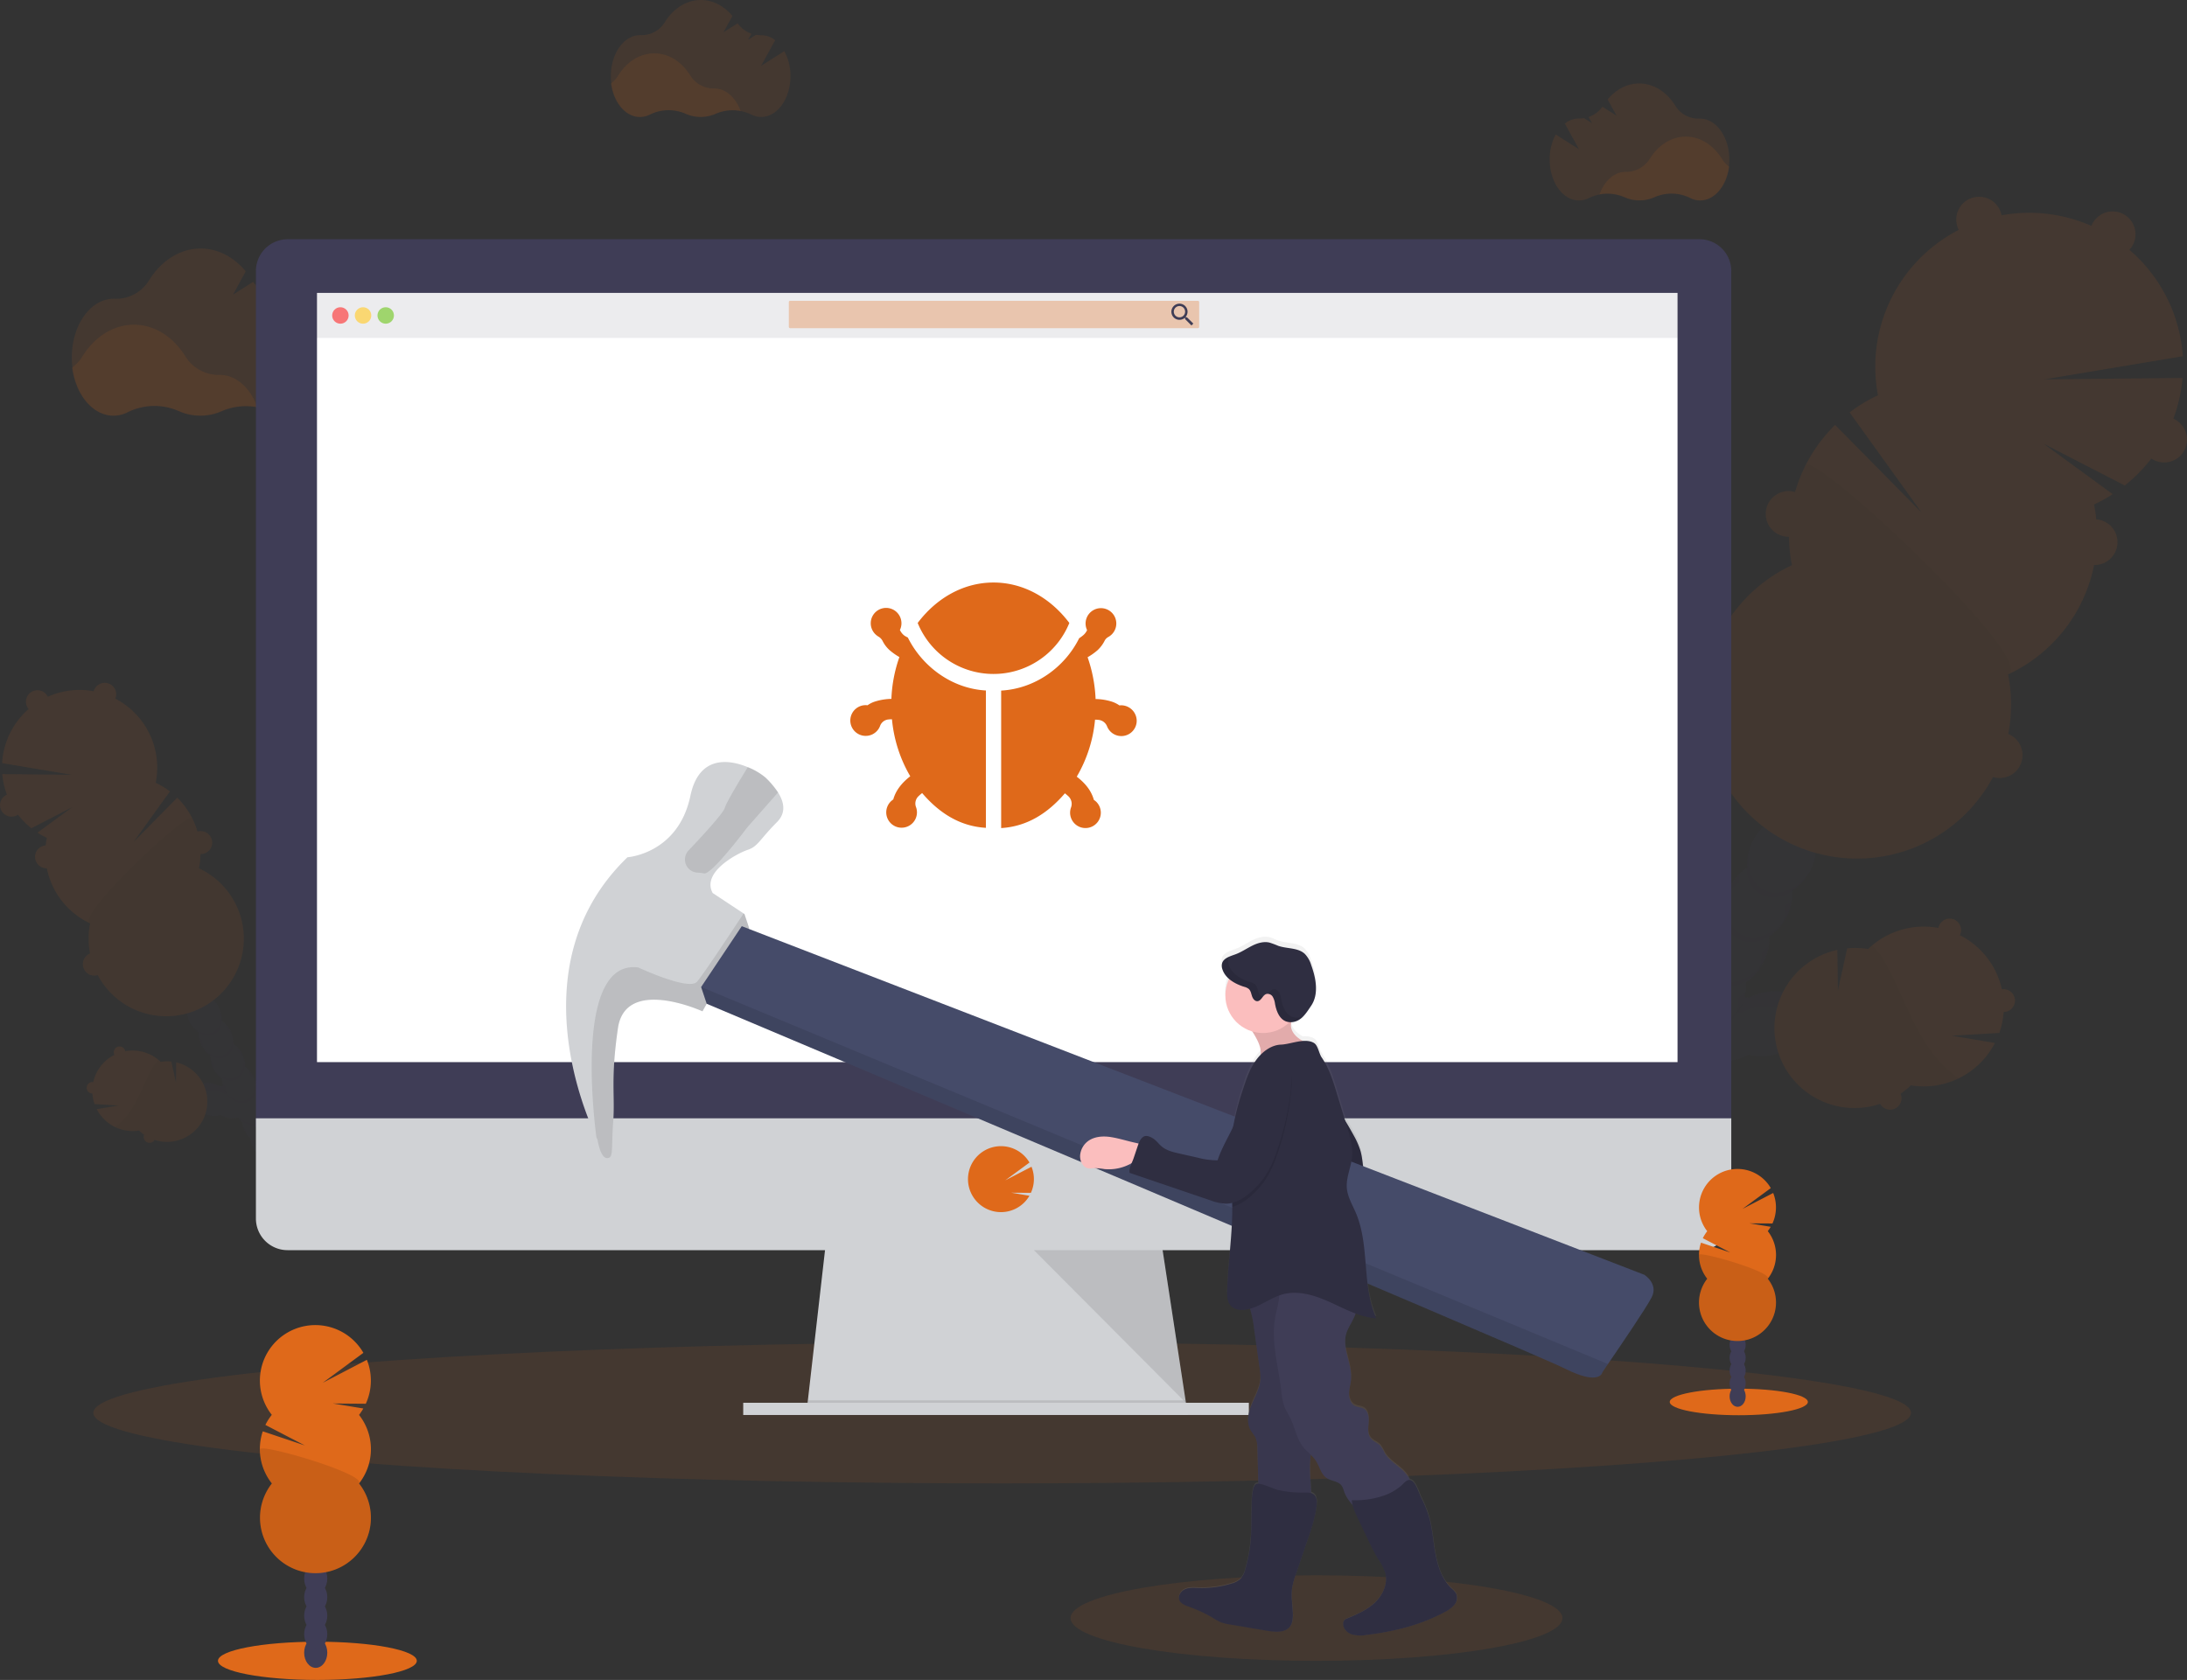 <svg xmlns="http://www.w3.org/2000/svg" class="item__image" data-name="Layer 1" viewBox="0 0 1022.7 785.81"><rect x="0" y="0" width="1022.7" height="785.81" fill="#333333" stroke="none"/><defs><linearGradient id="a" x1="678.2" x2="678.2" y1="821.79" y2="493.4" gradientTransform="rotate(-2.31 725.2 516.777)" gradientUnits="userSpaceOnUse"><stop offset="0" stop-color="gray" stop-opacity=".25"/><stop offset=".54" stop-color="gray" stop-opacity=".12"/><stop offset="1" stop-color="gray" stop-opacity=".1"/></linearGradient></defs><ellipse cx="468.63" cy="660.88" fill="#df691a" opacity=".1" rx="425" ry="33"/><g opacity=".1"><path fill="#3f3d56" d="M845.05 472.84c-2.54-7.71-12.84-11.26-23-7.92a24.76 24.76 0 00-4.23 1.83c-.65-.18-1.32-.34-2-.46a22.42 22.42 0 00.63-6.79 24.6 24.6 0 0010.9-21.47 24.63 24.63 0 0010.86-21.47 23.76 23.76 0 008.23-9.32c4.9-9.7 2.87-20.6-4.54-24.35s-17.4 1.08-22.3 10.78a23.69 23.69 0 00-2.63 12.15 24.63 24.63 0 00-10.86 21.47 24.63 24.63 0 00-10.86 21.47 24.64 24.64 0 00-10.9 21.48 23.76 23.76 0 00-8.23 9.32 25.46 25.46 0 00-2.08 5.74 21.18 21.18 0 00-4.44-4.73 25.38 25.38 0 00-1-4.5c-3.34-10.17-12.3-16.37-20-13.83s-11.26 12.83-7.92 23a23.07 23.07 0 007.56 11.08 25.38 25.38 0 001 4.5c1.94 5.9 5.77 10.46 10.15 12.75a23.23 23.23 0 00-.83 3.9 25.29 25.29 0 00-7.54 14.91 25.27 25.27 0 00-7.54 14.92 24.63 24.63 0 00-5 6.81c-4.91 9.7-2.88 20.61 4.53 24.35s17.4-1.07 22.31-10.78a24.62 24.62 0 002.5-8.09 25.29 25.29 0 007.54-14.91 25.27 25.27 0 007.54-14.92 25.21 25.21 0 007.45-14.91 25.21 25.21 0 007.56-14.94 24.11 24.11 0 003.39-4 23.46 23.46 0 0012.27-.77 24.76 24.76 0 004.23-1.83 23.2 23.2 0 0013.42-.48c10.13-3.31 16.36-12.27 13.83-19.99z"/><g opacity=".1"><path d="M827.12 442.44a21.5 21.5 0 01-3.44 2.75 23 23 0 01-1.11 8.43 26.18 26.18 0 002.1-3.43 24.64 24.64 0 002.45-7.75zM837.98 420.97a21.5 21.5 0 01-3.44 2.75 23 23 0 01-1.11 8.43 25.65 25.65 0 002.1-3.44 24.85 24.85 0 002.45-7.74zM813.35 412.98a21.91 21.91 0 01.17-4.41 24.93 24.93 0 00-4.78 6.57 25.63 25.63 0 00-1.52 3.73 22.75 22.75 0 016.13-5.89zM744.42 542.91a23.59 23.59 0 012.95-3.38 22.92 22.92 0 01.87-4 25.09 25.09 0 00-2.29 3.71 25.59 25.59 0 00-1.53 3.67zM751.96 528.01a23.59 23.59 0 012.95-3.38 23 23 0 01.83-3.9 25.68 25.68 0 00-2.2 3.59 26.76 26.76 0 00-1.58 3.69zM816.25 463.91a20.82 20.82 0 01-3.43 2.74 22.45 22.45 0 01-.63 6.79 18.75 18.75 0 012 .46 24.76 24.76 0 014.23-1.83c10.18-3.34 20.47.21 23 7.92a11.68 11.68 0 01.32 6c3.35-3.94 4.74-8.74 3.3-13.14-2.54-7.71-12.84-11.26-23-7.92a24.76 24.76 0 00-4.23 1.83c-.65-.18-1.32-.34-2-.46.19-.8.33-1.59.44-2.39zM740.7 550.4a25.09 25.09 0 00-2.29 3.71 26.56 26.56 0 00-1.54 3.74 24.48 24.48 0 013-3.4 22.92 22.92 0 01.83-4.05zM802.44 434.45a22 22 0 01.17-4.41 24.93 24.93 0 00-4.78 6.57 25.63 25.63 0 00-1.52 3.73 22.75 22.75 0 016.13-5.89zM786.75 522.01a24.29 24.29 0 01-1 4.38 26.67 26.67 0 002.09-3.44 25.49 25.49 0 001.63-4 24.23 24.23 0 01-2.72 3.06zM771.67 551.83a24.15 24.15 0 01-1 4.38 25.65 25.65 0 002.1-3.44 26.47 26.47 0 001.63-4 23.57 23.57 0 01-2.73 3.06zM779.21 536.91a24.11 24.11 0 01-1 4.38 26.67 26.67 0 002.14-3.38 25.49 25.49 0 001.63-4 24.23 24.23 0 01-2.77 3zM794.29 507.1a24 24 0 01-1 4.37 25.89 25.89 0 002.09-3.43 25.48 25.48 0 001.64-4.07 23.22 23.22 0 01-2.73 3.13zM744.92 469.39c7.72-2.53 16.68 3.66 20 13.83a25.68 25.68 0 011 4.51 21.18 21.18 0 014.44 4.73 25.53 25.53 0 012.08-5.75c.35-.68.73-1.33 1.12-2a21.07 21.07 0 00-4-4.18 25.38 25.38 0 00-1-4.5c-3.34-10.17-12.3-16.37-20-13.83-4.4 1.44-7.44 5.41-8.62 10.43a11.69 11.69 0 014.98-3.24zM780.72 477.39a21.85 21.85 0 01.18-4.4 24.73 24.73 0 00-4.79 6.57 25.07 25.07 0 00-1.52 3.72 23 23 0 016.13-5.89zM791.58 455.91a21.85 21.85 0 01.18-4.4 24.52 24.52 0 00-4.79 6.56 25.63 25.63 0 00-1.52 3.73 22.75 22.75 0 016.13-5.89zM764.13 566.74a24.25 24.25 0 01-1 4.39 25.73 25.73 0 003.73-7.49 23.57 23.57 0 01-2.73 3.1z"/></g><path fill="#3f3d56" d="M859.87 373.62a23.68 23.68 0 008.23-9.32c4.91-9.7 2.88-20.61-4.53-24.36s-17.4 1.08-22.31 10.79a23.68 23.68 0 00-2.62 12.18 24.63 24.63 0 00-10.86 21.47 23.61 23.61 0 00-8.23 9.32 24.69 24.69 0 00-1.51 3.69 20.85 20.85 0 0110.77-8 12.24 12.24 0 0015.54 7.84 20.85 20.85 0 010 13.41 25.48 25.48 0 002.08-3.4 23.68 23.68 0 002.62-12.15 24.57 24.57 0 0010.86-21.47z"/><path fill="#df691a" d="M979.23 235.98a72 72 0 008.72-4.83l-32.33-23.62 38 19.57a72.13 72.13 0 0027-50.31l-64.58.66 64.72-10.82a72 72 0 10-142.58 18.28 72.09 72.09 0 00-13.26 8l33.75 46.93-40.52-41.08a72.08 72.08 0 00-20.17 65.61 72 72 0 10101.05 51.1 72 72 0 0040.2-79.49z"/><path d="M844.35 217.66a71.77 71.77 0 00-6.35 46.71 72 72 0 10101.05 51.1c14.13-6.56-91.08-105.02-94.7-97.81z" opacity=".1"/><circle cx="925.49" cy="102.72" r="10.69" fill="#df691a"/><circle cx="987.93" cy="109.58" r="10.69" fill="#df691a"/><circle cx="1012.01" cy="205.64" r="10.69" fill="#df691a"/><circle cx="979.51" cy="253.61" r="10.69" fill="#df691a"/><circle cx="935.11" cy="353.24" r="10.69" fill="#df691a"/><circle cx="935.11" cy="353.24" r="10.69" opacity=".1"/><circle cx="836.39" cy="240.4" r="10.69" fill="#df691a"/><circle cx="836.39" cy="240.4" r="10.69" opacity=".1"/><path d="M824.99 416.23c-7.11-3.59-9.26-13.76-5.11-23.14-.22.38-.43.77-.63 1.18-4.91 9.7-2.88 20.6 4.53 24.35s17.4-1.08 22.3-10.78c.21-.4.39-.81.57-1.21-5.09 8.91-14.56 13.2-21.66 9.6zM814.43 437.11c-7.1-3.59-9.26-13.76-5.1-23.15-.22.39-.44.78-.64 1.18-4.91 9.7-2.88 20.61 4.53 24.35s17.4-1.07 22.31-10.78c.2-.4.39-.8.57-1.21-5.1 8.91-14.56 13.2-21.67 9.61zM803.87 457.98c-7.1-3.59-9.26-13.76-5.1-23.14-.22.38-.44.77-.64 1.18-4.91 9.7-2.87 20.6 4.54 24.35s17.39-1.08 22.3-10.78c.2-.4.39-.81.57-1.21-5.09 8.91-14.56 13.2-21.67 9.6zM793.35 478.91c-7.11-3.59-9.26-13.76-5.11-23.14-.22.38-.43.77-.64 1.17-4.9 9.7-2.87 20.61 4.54 24.36s17.4-1.08 22.3-10.79c.21-.4.39-.8.57-1.21-5.12 8.86-14.59 13.15-21.66 9.61zM782.76 499.73c-7.11-3.59-9.26-13.76-5.11-23.14-.22.38-.43.77-.63 1.18-4.91 9.7-2.88 20.6 4.53 24.35s17.4-1.08 22.31-10.78c.2-.4.39-.81.57-1.21-5.08 8.91-14.57 13.2-21.67 9.6zM772.2 520.61c-7.1-3.59-9.26-13.76-5.1-23.14-.22.38-.44.77-.64 1.17-4.91 9.7-2.88 20.61 4.54 24.36s17.35-1.09 22.35-10.79c.2-.4.39-.8.57-1.21-5.15 8.91-14.57 13.2-21.72 9.61zM761.64 541.48c-7.1-3.59-9.26-13.76-5.1-23.14-.22.39-.43.77-.64 1.18-4.9 9.7-2.87 20.6 4.54 24.35s17.4-1.08 22.3-10.78c.21-.4.39-.81.57-1.21-5.09 8.91-14.56 13.2-21.67 9.6zM751.09 562.36c-7.11-3.59-9.26-13.76-5.11-23.14q-.33.57-.63 1.17c-4.91 9.7-2.88 20.61 4.53 24.36s17.4-1.08 22.31-10.79c.2-.4.38-.8.56-1.21-5.09 8.91-14.56 13.16-21.66 9.61z" opacity=".1"/><path d="M744.15 576.08c-7.1-3.6-9.26-13.76-5.1-23.15-.22.39-.44.78-.64 1.18-4.91 9.7-2.88 20.61 4.53 24.35s17.4-1.07 22.31-10.78c.2-.4.39-.8.57-1.21-5.1 8.91-14.57 13.2-21.67 9.61z" opacity=".1"/><path fill="#df691a" d="M934.94 483.17a37.4 37.4 0 002-9.79 5.34 5.34 0 10-.81-10.62 37.31 37.31 0 00-19.64-25.31 5.344 5.344 0 10-9.54-4.82 5 5 0 00-.48 1.43 37.49 37.49 0 00-32.87 9.85 37.64 37.64 0 00-9.82-.29l-4.33 19.71-.26-19a37.42 37.42 0 1020 72 5.28 5.28 0 002.25 2.16 5.34 5.34 0 007.32-6.88 37.35 37.35 0 004.8-3.92 37.45 37.45 0 0039.31-19.83l-20.15-3.39z"/><path d="M903.81 492.74c-7.44-9.82-12-21.45-17.25-32.61a136.38 136.38 0 00-7.07-13.36l-3.94-4.59c-.66.56-1.32 1.14-2 1.75a37.64 37.64 0 00-9.82-.29l-4.33 19.71-.26-19a37.42 37.42 0 1020 72 5.28 5.28 0 002.25 2.16 5.34 5.34 0 007.32-6.88 37.35 37.35 0 004.8-3.92 37.49 37.49 0 0022.44-3.32 52.71 52.71 0 01-12.14-11.65z" opacity=".1"/><path fill="#df691a" d="M772.06 450.54a5.34 5.34 0 00-4.78-7.75 37.37 37.37 0 00-11.7-20.83 37.52 37.52 0 001.1-11.7l-19.65-3.35 19.08-1.2a38 38 0 00-1.41-5.28 5.46 5.46 0 001.76-2 5.35 5.35 0 00-6.59-7.44 37.42 37.42 0 00-66.79 30.92 5.25 5.25 0 00-2.66 2.5 5.34 5.34 0 006.75 7.37 37.53 37.53 0 007.09 8.65 37.4 37.4 0 001.74 23.76l26.35-6.84-23.5 12.36a37.42 37.42 0 0068.91-16.26 5.33 5.33 0 004.3-2.91z"/><path d="M772.06 450.54a5.34 5.34 0 00-4.78-7.75 37.37 37.37 0 00-11.7-20.83c.16-.63.3-1.25.42-1.88a13.18 13.18 0 00-1.93 1.71c-3.55 3.89-5.37 9.12-8.88 13.05-4.14 4.64-10.34 7.06-16.53 7.71s-12.42-.3-18.53-1.49c-5.06-1-10.19-2.16-15.32-1.67-.5 0-1 .11-1.46.19.3.29.6.58.91.86A37.4 37.4 0 00696 464.2l26.35-6.85-23.5 12.36a37.42 37.42 0 0068.91-16.26 5.33 5.33 0 004.3-2.91z" opacity=".1"/></g><g opacity=".1"><path fill="#3f3d56" d="M89.49 511.24c1.28-3.89 6.47-5.68 11.59-4a12.78 12.78 0 012.13.92c.33-.09.67-.17 1-.23a11.26 11.26 0 01-.32-3.42 12.46 12.46 0 01-5.47-10.82 11.92 11.92 0 01-4.14-4.69 12 12 0 01-1.33-6.12 12 12 0 01-4.14-4.7c-2.46-4.88-1.46-10.37 2.29-12.27s8.77.55 11.24 5.43a12 12 0 011.32 6.13 12.37 12.37 0 015.47 10.81 12.4 12.4 0 015.47 10.82 12.37 12.37 0 015.47 10.81 12 12 0 014.15 4.7 12.66 12.66 0 011 2.9 10.66 10.66 0 012.23-2.39 12.58 12.58 0 01.52-2.27c1.69-5.12 6.2-8.24 10.09-7s5.67 6.47 4 11.59a11.67 11.67 0 01-3.81 5.59 12.67 12.67 0 01-.52 2.26 11.1 11.1 0 01-5.11 6.42 12.84 12.84 0 01.42 2 12.57 12.57 0 012.53 3.43 12.32 12.32 0 011.26 4.08 12.55 12.55 0 012.54 3.43 12.39 12.39 0 011.26 4.08 12.45 12.45 0 012.54 3.44c2.47 4.88 1.45 10.38-2.28 12.26s-8.77-.54-11.24-5.43a12.48 12.48 0 01-1.26-4.08 12.7 12.7 0 01-3.8-7.51 12.7 12.7 0 01-3.8-7.51 12.6 12.6 0 01-2.54-3.43 12.73 12.73 0 01-1.26-4.08 12.57 12.57 0 01-2.53-3.43 12.32 12.32 0 01-1.26-4.08 11.63 11.63 0 01-1.71-2 11.9 11.9 0 01-6.18-.38 13.29 13.29 0 01-2.14-.93 11.61 11.61 0 01-6.75-.24c-5.07-1.69-8.2-6.2-6.93-10.09z"/><g opacity=".1"><path d="M98.52 495.91a10.72 10.72 0 001.74 1.39 11.31 11.31 0 00.56 4.24 11.93 11.93 0 01-1.06-1.73 12.46 12.46 0 01-1.24-3.9zM93.05 485.11a11.21 11.21 0 001.74 1.38 11.39 11.39 0 00.56 4.25 12.7 12.7 0 01-2.3-5.63zM105.48 481.08a11.11 11.11 0 00-.08-2.22 12.66 12.66 0 012.41 3.31 13 13 0 01.76 1.88 11.42 11.42 0 00-3.09-2.97zM140.18 546.54a11.65 11.65 0 00-1.48-1.7 12.4 12.4 0 00-.44-2 13.23 13.23 0 011.15 1.86 13 13 0 01.77 1.84zM136.35 539.03a11.65 11.65 0 00-1.48-1.7 11.75 11.75 0 00-.42-2 12.67 12.67 0 011.88 3.68zM104 506.75a10.11 10.11 0 001.73 1.37 10.9 10.9 0 00.32 3.42 10 10 0 00-1 .23 13.26 13.26 0 00-2.14-.92c-5.12-1.68-10.31.11-11.58 4a5.82 5.82 0 00-.17 3 6.93 6.93 0 01-1.66-6.61c1.28-3.89 6.47-5.68 11.59-4a12.78 12.78 0 012.13.92c.33-.09.67-.17 1-.23a10.32 10.32 0 01-.22-1.18zM142.06 550.31a12.79 12.79 0 011.15 1.87 13 13 0 01.77 1.88 11.74 11.74 0 00-1.48-1.71 12.4 12.4 0 00-.44-2.04zM110.95 491.91a11.08 11.08 0 00-.08-2.22 12.49 12.49 0 012.41 3.31 12.87 12.87 0 01.76 1.87 11.38 11.38 0 00-3.09-2.96zM118.86 536.01a11.94 11.94 0 00.49 2.2 12.63 12.63 0 01-1.88-3.77 11.72 11.72 0 001.39 1.57zM126.45 551.03a12.66 12.66 0 00.5 2.2 11.93 11.93 0 01-1.06-1.73 12.88 12.88 0 01-.82-2 13 13 0 001.38 1.53zM122.66 543.52a11.94 11.94 0 00.49 2.2 12.88 12.88 0 01-1.06-1.73 12.6 12.6 0 01-.82-2 11.72 11.72 0 001.39 1.53zM115.06 528.49a11.86 11.86 0 00.49 2.21 12.44 12.44 0 01-1-1.73 12.23 12.23 0 01-.83-2 11.13 11.13 0 001.34 1.52zM139.93 509.5c-3.89-1.28-8.4 1.84-10.08 7a12.58 12.58 0 00-.52 2.27 10.63 10.63 0 00-2.24 2.38 12.83 12.83 0 00-1.05-2.9c-.17-.34-.36-.67-.56-1a10.63 10.63 0 012-2.1 12.58 12.58 0 01.52-2.27c1.69-5.12 6.2-8.24 10.09-7a6.93 6.93 0 014.34 5.26 5.93 5.93 0 00-2.5-1.64zM121.89 513.53a11.11 11.11 0 00-.08-2.22 12.49 12.49 0 012.41 3.31 13 13 0 01.76 1.88 11.28 11.28 0 00-3.09-2.97zM116.42 502.71a11.13 11.13 0 00-.08-2.22 12.83 12.83 0 012.41 3.31 13 13 0 01.76 1.88 11.42 11.42 0 00-3.09-2.97zM130.25 558.54a11.9 11.9 0 00.5 2.21 12.61 12.61 0 01-1.06-1.74 12.88 12.88 0 01-.82-2 13 13 0 001.38 1.53z"/></g><path fill="#3f3d56" d="M82.02 461.25a11.92 11.92 0 01-4.14-4.69c-2.47-4.89-1.45-10.38 2.28-12.27s8.77.54 11.24 5.43a11.93 11.93 0 011.32 6.12 12.4 12.4 0 015.47 10.82 12 12 0 014.15 4.69 13.23 13.23 0 01.76 1.86 10.57 10.57 0 00-5.43-4 6.16 6.16 0 01-7.83 4 10.52 10.52 0 000 6.75 13.19 13.19 0 01-1-1.71 12 12 0 01-1.33-6.12 12.43 12.43 0 01-5.47-10.82z"/><path fill="#df691a" d="M21.9 391.91a36.81 36.81 0 01-4.39-2.43l16.28-11.9-19.14 9.85a36.34 36.34 0 01-13.59-25.34l32.54.34-32.61-5.46a36.29 36.29 0 1171.81 9.2 36.73 36.73 0 016.68 4l-17 23.64 20.41-20.68a36.32 36.32 0 0110.16 33.05 36.29 36.29 0 11-50.9 25.74 36.28 36.28 0 01-20.25-40z"/><path d="M89.85 382.69a36.12 36.12 0 013.2 23.53 36.29 36.29 0 11-50.9 25.74c-7.13-3.31 45.87-52.9 47.7-49.27z" opacity=".1"/><circle cx="48.97" cy="324.78" r="5.39" fill="#df691a"/><circle cx="17.51" cy="328.24" r="5.39" fill="#df691a"/><circle cx="5.39" cy="376.63" r="5.39" fill="#df691a"/><circle cx="21.76" cy="400.8" r="5.39" fill="#df691a"/><circle cx="44.12" cy="450.99" r="5.39" fill="#df691a"/><circle cx="44.12" cy="450.99" r="5.39" opacity=".1"/><circle cx="93.85" cy="394.14" r="5.39" fill="#df691a"/><circle cx="93.85" cy="394.14" r="5.39" opacity=".1"/><path d="M99.6 482.72c3.58-1.81 4.66-6.93 2.57-11.66.11.2.22.39.32.59 2.47 4.89 1.45 10.38-2.29 12.27s-8.76-.54-11.23-5.43c-.1-.2-.2-.4-.29-.61 2.57 4.49 7.34 6.65 10.92 4.84zM104.91 493.24c3.58-1.81 4.67-6.94 2.58-11.66.11.19.22.39.32.59 2.47 4.89 1.45 10.38-2.29 12.27s-8.76-.54-11.23-5.43c-.11-.2-.2-.41-.29-.61 2.57 4.51 7.35 6.65 10.91 4.84zM110.23 503.75c3.58-1.81 4.67-6.93 2.57-11.66.12.2.22.39.33.6 2.47 4.88 1.44 10.38-2.29 12.26s-8.76-.54-11.23-5.43c-.11-.2-.2-.4-.29-.61 2.56 4.49 7.33 6.65 10.91 4.84zM115.55 514.27c3.58-1.81 4.67-6.93 2.57-11.66.11.19.22.39.32.59 2.48 4.89 1.45 10.38-2.28 12.27s-8.77-.54-11.24-5.43c-.1-.2-.19-.41-.28-.61 2.56 4.48 7.33 6.65 10.91 4.84zM120.87 524.78c3.58-1.81 4.66-6.93 2.57-11.65.11.19.22.39.32.59 2.47 4.89 1.45 10.38-2.28 12.27s-8.77-.55-11.24-5.43c-.1-.21-.19-.41-.29-.61 2.57 4.48 7.34 6.64 10.92 4.83zM126.19 535.3c3.58-1.81 4.66-6.93 2.57-11.66.11.2.22.39.32.59 2.47 4.89 1.45 10.38-2.28 12.27s-8.77-.54-11.24-5.43c-.1-.2-.2-.4-.29-.61 2.57 4.45 7.34 6.65 10.92 4.84zM131.51 545.82c3.57-1.81 4.66-6.94 2.57-11.66.11.19.22.39.32.59 2.47 4.89 1.45 10.38-2.29 12.27s-8.76-.55-11.23-5.43c-.1-.21-.2-.41-.29-.61 2.57 4.48 7.34 6.65 10.92 4.84zM136.82 556.33c3.58-1.81 4.67-6.93 2.57-11.66.12.2.22.39.33.6 2.47 4.88 1.44 10.38-2.29 12.26s-8.76-.54-11.23-5.43c-.11-.2-.2-.4-.29-.61 2.57 4.49 7.33 6.65 10.91 4.84z" opacity=".1"/><path d="M140.35 563.24c3.58-1.81 4.66-6.93 2.57-11.66.11.2.22.39.32.6 2.47 4.88 1.45 10.38-2.28 12.26s-8.77-.54-11.24-5.43c-.1-.2-.2-.4-.29-.61 2.54 4.51 7.31 6.65 10.92 4.84z" opacity=".1"/><path fill="#df691a" d="M44.21 516.44a18.57 18.57 0 01-1-4.93 2.69 2.69 0 11.41-5.35 18.82 18.82 0 019.89-12.75 2.694 2.694 0 114.81-2.43 2.44 2.44 0 01.24.72 18.92 18.92 0 0116.56 5 18.68 18.68 0 015-.14l2.18 9.92.05-9.57a18.85 18.85 0 11-10.08 36.29 2.76 2.76 0 01-1.13 1.09 2.7 2.7 0 01-3.7-3.47 18.84 18.84 0 01-2.41-2 18.87 18.87 0 01-19.8-10l10.15-1.71z"/><path d="M59.89 521.26c3.75-5 6.05-10.8 8.69-16.42a66.7 66.7 0 013.56-6.74l2-2.31c.34.29.67.58 1 .88a18.68 18.68 0 015-.14l2.18 9.92.03-9.54a18.85 18.85 0 11-10.08 36.29 2.76 2.76 0 01-1.13 1.09 2.7 2.7 0 01-3.7-3.47 18.84 18.84 0 01-2.41-2 19 19 0 01-11.31-1.67 26.59 26.59 0 006.17-5.89z" opacity=".1"/><path fill="#df691a" d="M126.26 500a2.68 2.68 0 011.19-3.61 2.64 2.64 0 011.22-.29 18.85 18.85 0 015.89-10.5 18.71 18.71 0 01-.55-5.89l9.89-1.66-9.61-.61a18.65 18.65 0 01.72-2.66 2.64 2.64 0 01-.89-1 2.7 2.7 0 013.32-3.75 18.63 18.63 0 016.87-5.93 18.84 18.84 0 0126.77 21.5 2.69 2.69 0 01.16 4.87 2.7 2.7 0 01-2.22.1 18.74 18.74 0 01-3.57 4.34 18.9 18.9 0 01-.87 12l-13.23-3.48 11.83 6.23a18.86 18.86 0 01-32.83-1.54 19.11 19.11 0 01-1.94-6.65 2.67 2.67 0 01-2.15-1.47z"/><path d="M126.26 500a2.68 2.68 0 011.19-3.61 2.64 2.64 0 011.22-.29 18.85 18.85 0 015.89-10.5c-.08-.31-.15-.63-.21-.94a7.27 7.27 0 011 .86c1.79 2 2.71 4.59 4.47 6.57a12.91 12.91 0 008.33 3.89 31.54 31.54 0 009.33-.75 27.35 27.35 0 017.72-.85l.74.1-.46.43a18.9 18.9 0 01-.87 12l-13.26-3.48 11.83 6.23a18.86 18.86 0 01-32.83-1.54 19.11 19.11 0 01-1.94-6.65 2.67 2.67 0 01-2.15-1.47z" opacity=".1"/></g><path fill="#df691a" d="M346.35 51.91a20.23 20.23 0 00-11.74 1.28 17.32 17.32 0 01-14.1 0 19.76 19.76 0 00-16.58.33 10.28 10.28 0 01-4.77 1.19c-6.72 0-12.31-6.77-13.47-15.7a13.07 13.07 0 003.36-3.62c3.94-6.35 10-10.43 16.89-10.43s12.89 4 16.83 10.31a13 13 0 0011.16 6.14h.18c5.3-.03 9.93 4.26 12.24 10.5z" opacity=".1"/><path fill="#df691a" d="M366.77 23.91l-10.86 6.89 6.59-12a10.74 10.74 0 00-6.57-2.34h-.17a12.89 12.89 0 01-2.25-.17l-3.69 2.34 1.58-2.87a13.19 13.19 0 01-6.44-4.85l-6.61 4.13 4.16-7.57C338.66 2.84 333.46 0 327.75 0c-6.85 0-13 4.08-16.9 10.43a12.62 12.62 0 01-11.17 6h-.33c-7.56 0-13.7 8.57-13.7 19.16s6.14 19.15 13.7 19.15a10.28 10.28 0 004.77-1.19 19.72 19.72 0 0116.58-.32 17.37 17.37 0 0014.1 0 19.75 19.75 0 0116.43.32 10.35 10.35 0 004.72 1.16c7.57 0 13.7-8.57 13.7-19.15a24.36 24.36 0 00-2.88-11.65zM120.35 190.45a29 29 0 00-16.77 1.82 24.71 24.71 0 01-20.14-.05 28.22 28.22 0 00-23.68.47 14.75 14.75 0 01-6.82 1.7c-9.6 0-17.59-9.67-19.25-22.43a18.41 18.41 0 004.8-5.17c5.63-9.07 14.35-14.9 24.14-14.9s18.4 5.76 24 14.73a18.52 18.52 0 0016 8.77h.25c7.58-.01 14.2 6.12 17.47 15.06z" opacity=".1"/><path fill="#df691a" d="M149.55 150.4l-15.52 9.84 9.42-17.13a15.34 15.34 0 00-9.39-3.35h-.25a18.16 18.16 0 01-3.22-.24l-5.24 3.39 2.26-4.1a18.7 18.7 0 01-9.2-7l-9.42 6 5.93-10.9c-5.51-6.61-12.93-10.66-21.09-10.66-9.79 0-18.51 5.82-24.14 14.89a18.05 18.05 0 01-16 8.61h-.53c-10.81 0-19.57 12.25-19.57 27.37s8.76 27.37 19.57 27.37a14.61 14.61 0 006.82-1.71 28.22 28.22 0 0123.68-.46 24.71 24.71 0 0020.14.05 28.25 28.25 0 0123.48.45 14.65 14.65 0 006.74 1.67c10.81 0 19.57-12.26 19.57-27.37a34.76 34.76 0 00-4.04-16.72zM747.97 90.91a20.24 20.24 0 0111.74 1.28 17.29 17.29 0 0014.09 0 19.76 19.76 0 0116.58.33 10.31 10.31 0 004.77 1.19c6.72 0 12.32-6.77 13.48-15.7a12.93 12.93 0 01-3.36-3.62c-3.92-6.37-10.05-10.48-16.92-10.48s-12.88 4-16.82 10.31a13 13 0 01-11.18 6.17h-.17c-5.32-.01-9.96 4.28-12.21 10.52z" opacity=".1"/><path fill="#df691a" d="M727.49 62.91l10.86 6.87-6.6-12a10.76 10.76 0 016.57-2.34h.18a13 13 0 002.25-.17l3.68 2.34-1.58-2.87a13.21 13.21 0 006.5-4.83l6.59 4.18-4.17-7.57c3.86-4.63 9-7.47 14.77-7.47 6.85 0 13 4.08 16.9 10.43a12.61 12.61 0 0011.17 6h.36c7.57 0 13.7 8.57 13.7 19.16s-6.13 19.15-13.7 19.15a10.34 10.34 0 01-4.77-1.19 19.72 19.72 0 00-16.58-.32 17.35 17.35 0 01-14.09 0 19.77 19.77 0 00-16.44.32 10.32 10.32 0 01-4.72 1.16c-7.56 0-13.7-8.57-13.7-19.15a24.36 24.36 0 012.82-11.7z" opacity=".1"/><ellipse cx="615.63" cy="756.88" fill="#df691a" opacity=".1" rx="115" ry="20"/><path fill="#d0d2d5" d="M555.44 661.88l-178.19-2.29.53-4.57 8.61-75.39h156.49l11.51 75.39.88 5.72.17 1.14z"/><path d="M555.27 660.74h-88.92l-89.1-1.15.53-4.57h176.61l.88 5.72z" opacity=".1"/><path fill="#d0d2d5" d="M347.55 656.17H584v5.71H347.55z"/><path fill="#3f3d56" d="M809.59 126.83a14.87 14.87 0 00-14.8-14.92H134.47a14.87 14.87 0 00-14.8 14.94V527.1h689.92z"/><path fill="#d0d2d5" d="M119.67 523.1v46.88a14.8 14.8 0 0014.8 14.8h660.32a14.8 14.8 0 0014.8-14.8V523.1z"/><path fill="#fff" d="M148.23 137.01h636.23v359.81H148.23z"/><path fill="#df691a" d="M468.06 566.99a15.4 15.4 0 0012.13-5.89 16.06 16.06 0 001.2-1.76l-8.47-1.43 9.15.06a15.42 15.42 0 00.29-12.21l-12.27 6.36 11.32-8.32a15.42 15.42 0 10-25.47 17.26 15.4 15.4 0 0012.12 5.93z"/><path d="M483.48 584.77l71.09 71.4-10.91-71.4h-60.18z" opacity=".1"/><path fill="#444053" d="M147.73 137.05h636.92v21.02H147.73z" opacity=".1"/><rect width="191.9" height="12.79" x="368.87" y="140.71" fill="#df691a" opacity=".3" rx=".58"/><path fill="#3f3d56" d="M555.07 148.43h-.47l-.17-.15a3.89 3.89 0 00.9-2.49 3.78 3.78 0 10-3.77 3.81 3.9 3.9 0 002.49-.91l.17.15v.47l2.93 2.93.87-.88zm-3.51 0a2.64 2.64 0 112.63-2.64 2.62 2.62 0 01-2.63 2.64z"/><circle cx="159.18" cy="147.56" r="3.85" fill="#fa5959" opacity=".8"/><circle cx="169.77" cy="147.56" r="3.85" fill="#fed253" opacity=".8"/><circle cx="180.37" cy="147.56" r="3.85" fill="#8ccf4d" opacity=".8"/><path fill="#df691a" d="M500.05 291.4c-8.73-11.6-21.38-18.92-35.46-18.92s-26.73 7.32-35.46 18.92a38.39 38.39 0 008.4 12.65 38.28 38.28 0 0062.52-12.65z"/><path fill="#df691a" d="M424.52 298.19a9.17 9.17 0 01-1.76-1 7.06 7.06 0 01-1.94-2.51 7.18 7.18 0 10-11.72 1.74 8 8 0 001.7 1.37 4.94 4.94 0 011.91 2 14.44 14.44 0 003.32 4.36 29 29 0 004.55 3.2 66.31 66.31 0 00-3.74 19.56 27.05 27.05 0 00-7.62 1.23 12.29 12.29 0 00-3.53 1.76 8.48 8.48 0 00-.87-.06 7.19 7.19 0 106.73 9.72 4.59 4.59 0 013.71-3 16.75 16.75 0 011.85-.12 64.4 64.4 0 008.55 26.67c-4.24 3.29-6.85 6.88-7.95 10.86a3 3 0 00-.57.41 6.81 6.81 0 00-.84.78 7.18 7.18 0 1012.05 2.35 4.71 4.71 0 011.17-5.08c.48-.45 1-.93 1.7-1.46 8.11 9.47 17.76 15.54 29.81 16.26v-64.25c-15.93-.87-29.81-11.24-36.51-24.79zm99.83 31.72a7.93 7.93 0 00-.87.06 13.56 13.56 0 00-3.53-1.76 26.86 26.86 0 00-7.62-1.23 67.76 67.76 0 00-3.74-19.55 29 29 0 004.55-3.2 15.58 15.58 0 003.44-4.57 4.22 4.22 0 011.77-1.75 7.18 7.18 0 10-10-3.17 6.82 6.82 0 01-1.94 2.51 18.85 18.85 0 01-1.76 1.29c-6.7 13.54-20.57 23.62-36.48 24.49v64.31c12-.72 21.71-6.82 29.81-16.26.63.5 1.16.95 1.61 1.37a4.86 4.86 0 011.26 5.23 7.18 7.18 0 1012.08-2.33 6.81 6.81 0 00-.84-.78c-.33-.26-.57-.41-.57-.41-1.1-4-3.7-7.57-8-10.86a64.4 64.4 0 008.55-26.67 15.9 15.9 0 011.77.12 4.8 4.8 0 013.85 3 7.18 7.18 0 0013.85-2.18 7.29 7.29 0 00-7.19-7.66z"/><path fill="url(#a)" d="M769.65 802.31a9.56 9.56 0 00-2.17-2.41c-4.37-4.13-6.4-10.19-7.48-16.13s-1.39-12-3.12-17.81a58.74 58.74 0 00-3.52-8.67c-1-2.14-2.26-6.33-4.09-7.83a2.7 2.7 0 00-1.26-.61 14.85 14.85 0 00-3.62-4.82c-2.86-2.59-6.35-4.65-8.26-8a18 18 0 00-1.93-3.29c-1.29-1.42-3.33-2-4.52-3.5-1.55-1.94-1.2-4.72-1-7.19s0-5.43-2.14-6.73c-1.28-.79-2.93-.71-4.26-1.41-2-1-2.79-3.52-2.75-5.77s.74-4.44.92-6.69c.56-7.16-4.16-14.28-2.34-21.22.69-2.63 2.27-4.91 3.44-7.36a15.37 15.37 0 001-2.54 35.73 35.73 0 009.74 2.35c-5.51-12.36-4.11-26.72-6.68-40l.33-.45a20.84 20.84 0 004.22-11.86c0-4.94-2.31-9.56-3.35-14.4-.89-4.11-.85-8.41-2-12.45a37.65 37.65 0 00-3.16-7.22q-1.87-3.47-3.93-6.83-1.92-6.36-3.85-12.72c-1.8-5.95-3.65-12-7.15-17.14-1.28-1.88-1.67-5.7-3.64-6.84a8.81 8.81 0 00-5.2-.91c-2.78-1.56-5.22-3.81-5.57-6.89a6.68 6.68 0 01.2-2h.34c4.4-.4 6.63-4.28 8.92-7.68 3.7-5.5 2.29-12.94 0-19.2a13 13 0 00-3-5.29c-3.21-3-8.29-2.34-12.43-3.79-1.39-.48-2.69-1.21-4.11-1.55-2.75-.64-5.63.26-8.15 1.53s-4.87 2.91-7.51 3.91-5.9 1.79-6.55 4.5a5 5 0 00.22 2.73 10.18 10.18 0 003.09 4.46 17.81 17.81 0 0010.87 24.82c.76 1.22 1.47 2.46 2.12 3.73 1.16 2.24 2.14 4.88 1.74 7.28a22.45 22.45 0 00-2 2.45c-2.87 4-4.5 8.69-6 13.37a141.65 141.65 0 00-4.83 18.27c-2.44 5.19-5.42 10.15-7.19 15.6a35.21 35.21 0 01-9.38-1.26l-8.44-1.91c-2.94-.67-6-1.39-8.3-3.33-1.22-1-2.17-2.33-3.41-3.32s-3.73-2.15-5.09-1.33a4 4 0 00-.69.53c-1.24-2.51-2.42-5-3.86-7.43-2.07-3.4-5.15-6.51-9.05-7.16a9.21 9.21 0 00-6.79 1.58c-2.28 1.62-3.71 5-2 7.28a13.29 13.29 0 001.39 1.42 29.2 29.2 0 013.09 4.29 21.91 21.91 0 0013.49 8.76l-.35 1c-.71 2.08-2.22 4.59-1.84 6.75l37.54 12.85a23.13 23.13 0 007.56 1.67 12.21 12.21 0 003-.4v2c.1 13.19-2 26.29-2.39 39.47-.07 2.41 0 5 1.52 6.88 1.7 2.06 4.72 2.47 7.35 2q.95-.16 1.86-.42a69.33 69.33 0 011.92 10.11l2.48 17.86a27.14 27.14 0 01.39 5.54c-.29 4.19-2.5 7.94-4.1 11.81s-2.55 8.5-.45 12.12c.66 1.12 1.57 2.07 2.16 3.23a13.14 13.14 0 011 5.68q.23 8.08.44 16.18a1.83 1.83 0 00-1.26.25c-2.08 1.62-1.85 9.33-2 11.72-.16 4 0 8.08-.22 12.12a72.22 72.22 0 01-2.61 16.09 10.29 10.29 0 01-2.29 4.61 9.74 9.74 0 01-4.07 2.11 46.49 46.49 0 01-15.41 2.1c-2.11-.07-4.31-.27-6.27.53s-3.54 3-2.83 5c.61 1.68 2.46 2.48 4.13 3.11a65.53 65.53 0 0111 5.06 29.74 29.74 0 004.25 2.41 21.91 21.91 0 004.38 1.08l17.73 3.06c3.63.62 8 1 10.31-2 1.25-1.62 1.43-3.82 1.37-5.88-.1-4-.9-8.07-.38-12.07a37.14 37.14 0 011.86-6.93q2.65-7.87 5.32-15.73c1.78-5.26 3.58-10.57 4.27-16.09.25-2 .23-4.28-1.3-5.53a3.54 3.54 0 00-1.32-.68c-.06-4.82-.69-9.65-.42-14.47.07-1.2.19-2.4.29-3.61a17.61 17.61 0 012.47 2.92c1.71 2.68 2.34 6.22 4.95 8 2.22 1.52 5.51 1.44 7.07 3.64a10.26 10.26 0 011.12 2.71 19.32 19.32 0 004 6.35 32 32 0 002.47 6.34q2.21 4.67 4.4 9.31a108.59 108.59 0 005 9.77 27.55 27.55 0 013.35 6.46c1.41 4.94-.89 10.36-4.53 14s-8.44 5.73-13.17 7.68a3.71 3.71 0 00-1.34.8 2.59 2.59 0 00-.61 1.74c0 2.31 1.9 4.29 4.08 5a15.26 15.26 0 006.83.25c12.78-1.55 25.52-4.67 36.82-10.88a13 13 0 004.39-3.39 5.13 5.13 0 00.73-5.21z" transform="translate(-88.65 -57.09)"/><path fill="#2f2e41" d="M626.99 520.97q3.2 4.91 6 10.06a37 37 0 013.17 7.17c1.16 4 1.13 8.27 2 12.35 1 4.8 3.34 9.38 3.34 14.3a20.56 20.56 0 01-4.22 11.76 55.82 55.82 0 01-8.82 9.1 187.62 187.62 0 01-12.48-61.21c-.1-2.9-.12-5.89.94-8.6.65-1.7 3.77-6.36 5.78-4.53.73.67.92 3.69 1.37 4.7a36.13 36.13 0 002.92 4.9z"/><path d="M626.99 520.97q3.2 4.91 6 10.06a37 37 0 013.17 7.17c1.16 4 1.13 8.27 2 12.35 1 4.8 3.34 9.38 3.34 14.3a20.56 20.56 0 01-4.22 11.76 55.82 55.82 0 01-8.82 9.1 187.62 187.62 0 01-12.48-61.21c-.1-2.9-.12-5.89.94-8.6.65-1.7 3.77-6.36 5.78-4.53.73.67.92 3.69 1.37 4.7a36.13 36.13 0 002.92 4.9z" opacity=".1"/><path fill="#d0d2d5" d="M363.35 384.54c-7.91 7.9-8.86 11.38-13.61 12.95s-21.84 10.42-16.47 20.23l14.44 9.54.42.28 2.21 6.64-21.84 38.88s-36-16.46-39.53 7.89-1.29 31-2.24 44 .31 16.76-2.86 16.76-4.42-8.54-4.42-8.54-.2-.39-.55-1.12c-4.71-9.79-36.68-81.66 14.53-131.06 0 0 23.72-1.56 29.43-28.76 3.94-18.8 17.72-17.18 26.88-13.35a30.38 30.38 0 018.22 4.83 40.48 40.48 0 015.89 7c2.61 4.12 4.03 9.29-.5 13.83z"/><path d="M348.13 427.54l2.21 6.64-21.84 38.88s-36-16.46-39.53 7.89-1.29 31-2.24 44 .31 16.76-2.86 16.76-4.42-8.54-4.42-8.54-.2-.39-.55-1.12c-1.59-12.16-9.65-83.29 19.57-79.51 0 0 23.71 11.08 27.5 6.66 3-3.5 16.32-23.63 21.74-31.89zM363.85 370.65l-14.44 16.41s-16.77 22.44-20.25 21.49a16.23 16.23 0 00-3.17-.37 6.16 6.16 0 01-4-10.38c5.72-6 16.26-17.39 16.95-19.92s7.4-13.62 10.76-19.05a30.38 30.38 0 018.22 4.83 40.48 40.48 0 015.93 6.99z" opacity=".1"/><path fill="#454b69" d="M772.41 606.74c-2.45 4.9-15 23.28-20.49 31.31l-2.57 3.78s-1 6.64-17.39-1.59-401.48-170.72-401.48-170.72l-2.61-7.84 19-28.45L768.94 596.3s6.64 4.11 3.47 10.44z"/><path d="M751.92 638.05l-2.57 3.78s-1 6.64-17.39-1.59-401.48-170.72-401.48-170.72l-2.61-7.84z" opacity=".1"/><path fill="#fbbebe" d="M519.64 531.91c-3.91-.64-8.25-.33-11.29 2.21a9.29 9.29 0 00-3.24 6.16c-.26 2.77 1.35 6.06 4.13 6.27a13.17 13.17 0 002-.13 29.89 29.89 0 015.24.44 21.39 21.39 0 0018.23-7.36c2.39-3-.76-4.3-3.58-4.9-3.86-.82-7.63-2.07-11.49-2.69z"/><path fill="#3f3d56" d="M586.52 622.22l2.48 17.62a26.84 26.84 0 01.38 5.51c-.29 4.15-2.5 7.87-4.09 11.71s-2.56 8.44-.45 12c.65 1.11 1.56 2.06 2.15 3.21a12.92 12.92 0 011 5.63l.68 25a157.33 157.33 0 0023.18-.13 1.29 1.29 0 00.84-.26 1.36 1.36 0 00.29-.91c.34-5.85-.68-11.71-.35-17.56.12-2.14.42-4.27.46-6.42.12-8.71-4.18-17.24-2.88-25.85a57 57 0 011.6-6.43c4.11-15 3.24-30.76 2.33-46.25a1.09 1.09 0 00-.2-.7 1.06 1.06 0 00-.54-.29 28.45 28.45 0 00-25.78 4.9c-1.09.88-3.84 1.73-4.56 2.78-1 1.46.31 2.92.89 4.47a56.89 56.89 0 012.57 11.97z"/><path d="M586.52 622.22l2.48 17.62a26.84 26.84 0 01.38 5.51c-.29 4.15-2.5 7.87-4.09 11.71s-2.56 8.44-.45 12c.65 1.11 1.56 2.06 2.15 3.21a12.92 12.92 0 011 5.63l.68 25a157.33 157.33 0 0023.18-.13 1.29 1.29 0 00.84-.26 1.36 1.36 0 00.29-.91c.34-5.85-.68-11.71-.35-17.56.12-2.14.42-4.27.46-6.42.12-8.71-4.18-17.24-2.88-25.85a57 57 0 011.6-6.43c4.11-15 3.24-30.76 2.33-46.25a1.09 1.09 0 00-.2-.7 1.06 1.06 0 00-.54-.29 28.45 28.45 0 00-25.78 4.9c-1.09.88-3.84 1.73-4.56 2.78-1 1.46.31 2.92.89 4.47a56.89 56.89 0 012.57 11.97z" opacity=".1"/><path fill="#3f3d56" d="M632.89 616.91c-1.17 2.43-2.74 4.69-3.44 7.3-1.82 6.89 2.89 14 2.33 21.06-.18 2.23-.87 4.4-.92 6.63s.77 4.71 2.75 5.74c1.33.68 3 .61 4.25 1.39 2.11 1.29 2.35 4.22 2.14 6.68s-.56 5.21 1 7.13c1.19 1.49 3.23 2.07 4.51 3.48a17.17 17.17 0 011.93 3.26c1.91 3.34 5.4 5.38 8.26 8s5.28 6.46 4 10.09c-.94 2.66-3.58 4.3-6.12 5.55a64.93 64.93 0 01-14.57 5.15 3.52 3.52 0 01-1.67.09 3.57 3.57 0 01-1.46-1c-2.95-2.89-6-5.92-7.36-9.81a10.07 10.07 0 00-1.12-2.68c-1.56-2.19-4.85-2.11-7.07-3.62-2.6-1.77-3.23-5.28-4.93-7.93s-4.19-4.23-6-6.56c-3.06-3.88-3.81-9.06-6-13.49-.93-1.88-2.12-3.64-2.86-5.6a30.58 30.58 0 01-1.37-7.24c-1.41-11.68-5-23.44-2.74-35 .5-2.54 1.27-5 1.59-7.62.55-4.53-.32-9.17.35-13.69a3.77 3.77 0 011.51-2.91 4 4 0 011.72-.35 117.28 117.28 0 0117.78.4c3 .29 6.36.9 8.16 3.35 1.53 2.1 1.45 4.91 1.94 7.46.61 3.14 2.2 4.85 3.87 7.31s.77 4.89-.46 7.43z"/><path fill="#2f2e41" d="M609.82 698.17c1.58 0 3.33-.1 4.55.9 1.52 1.25 1.54 3.54 1.3 5.49-.7 5.48-2.49 10.75-4.28 16l-5.32 15.61a36.65 36.65 0 00-1.86 6.88c-.52 4 .28 8 .38 12 0 2-.13 4.22-1.38 5.83-2.26 2.91-6.67 2.57-10.3 2l-17.71-3a21.07 21.07 0 01-4.38-1.07 30.61 30.61 0 01-4.25-2.39 65.42 65.42 0 00-11-5c-1.66-.62-3.52-1.41-4.12-3.08-.71-2 .87-4.2 2.83-5s4.15-.6 6.27-.54a47 47 0 0015.4-2.08 9.74 9.74 0 004.06-2.1 10 10 0 002.34-4.71 70.17 70.17 0 002.68-16c.21-4 .07-8 .23-12 .1-2.37-.13-10 1.95-11.63 1.59-1.22 8.13 2.15 10.28 2.64a50 50 0 0012.33 1.25zM668.16 709.29c1.73 5.73 2 11.79 3.12 17.68s3.1 11.9 7.47 16a9.87 9.87 0 012.17 2.4 5.06 5.06 0 01-.75 5.23 13.13 13.13 0 01-4.39 3.37c-11.29 6.16-24 9.27-36.81 10.81a15.51 15.51 0 01-6.82-.25c-2.18-.74-4.11-2.7-4.07-5a2.55 2.55 0 01.6-1.73 3.73 3.73 0 011.35-.79c4.72-1.94 9.51-4.05 13.16-7.63s5.94-9 4.53-13.86a27.42 27.42 0 00-3.37-6.41 108.35 108.35 0 01-5-9.69l-4.4-9.23c-1.29-2.7-2.59-5.48-2.81-8.46a40.6 40.6 0 0016.22-2.6 25.51 25.51 0 006.67-4c1.7-1.42 3.25-4.07 5.54-2.22 1.84 1.48 3 5.65 4.08 7.76a57 57 0 013.51 8.62z"/><path fill="#fbbebe" d="M603.68 480.1c.44 3.84 4.16 6.37 7.71 7.89l-22.47 7.17c1.45-2.78.28-6.18-1.16-9a50.93 50.93 0 00-4-6.41c-.22-.31-.47-.7-.31-1.06a1.12 1.12 0 01.63-.49c4.62-2.06 9.38-4.19 14.43-4.94 1.46-.21 4.22-.79 5.31.69s-.35 4.38-.14 6.15z"/><path d="M603.68 480.1c.44 3.84 4.16 6.37 7.71 7.89l-22.47 7.17c1.45-2.78.28-6.18-1.16-9a50.93 50.93 0 00-4-6.41c-.22-.31-.47-.7-.31-1.06a1.12 1.12 0 01.63-.49c4.62-2.06 9.38-4.19 14.43-4.94 1.46-.21 4.22-.79 5.31.69s-.35 4.38-.14 6.15z" opacity=".1"/><circle cx="590.62" cy="465.59" r="17.62" fill="#fbbebe"/><path fill="#2f2e41" d="M575.35 610.59c1.71 2.05 4.72 2.45 7.35 2 6.15-1 11.18-5.53 17.2-7.16 7.38-2 15.19.57 22.16 3.72s13.9 7 21.52 7.54c-6.89-15.36-2.95-33.84-9.54-49.33-1.61-3.79-3.86-7.44-4.22-11.54-.45-5.09 2.09-10 2.48-15.06.36-4.51-1-9-2.3-13.3l-4.82-15.84c-1.8-5.91-3.65-11.92-7.14-17-1.29-1.87-1.68-5.66-3.64-6.79-4.28-2.47-10.77.64-15.41.81s-8.87 3.47-11.58 7.2c-2.87 3.94-4.5 8.63-6 13.27a126.15 126.15 0 00-5.33 21.23c-.15 1.08-.28 2.16-.38 3.25-1 10.27.46 20.6.54 30.92v.07c.1 13.09-2 26.1-2.39 39.18-.04 2.39.02 5 1.5 6.83z"/><path d="M576.27 564.52c3.45-.87 6.57-3.1 9.25-5.54a38.67 38.67 0 006.14-7 49.86 49.86 0 005.29-11.07 129.36 129.36 0 007-32.27c.26-3 .34-6.22-1.45-8.6a7.24 7.24 0 00-8.75-2.12c-2.36 1.15-3.89 3.48-5.31 5.71-2.81 4.42-5.64 8.9-7.45 13.82-.8 2.18-1.39 4.42-2.17 6.61a61 61 0 01-2.74 6.33c-.15 1.08-.28 2.16-.38 3.25-.93 10.27.49 20.56.57 30.88z" opacity=".1"/><path fill="#2f2e41" d="M602.45 498.11c1.79 2.38 1.71 5.63 1.46 8.59a129.18 129.18 0 01-7 32.27 49.43 49.43 0 01-5.29 11.16 39.07 39.07 0 01-6.14 7c-3.4 3.1-7.54 5.87-12.15 5.91a23.16 23.16 0 01-7.56-1.65l-37.55-12.78c-.38-2.14 1.13-4.64 1.84-6.7l2-5.93c.57-1.64 1.23-3.41 2.72-4.3s3.85.33 5.09 1.32 2.18 2.29 3.4 3.3c2.31 1.92 5.36 2.64 8.3 3.3l8.43 1.89a35.2 35.2 0 009.38 1.25c2.35-7.18 6.82-13.5 9.35-20.62.78-2.18 1.37-4.43 2.18-6.61 1.8-4.92 4.64-9.39 7.45-13.82 1.41-2.22 2.94-4.55 5.31-5.71a7.23 7.23 0 018.78 2.13zM596.24 469.57a8.89 8.89 0 00-1.06-3.3 2.77 2.77 0 00-3-1.32c-1.76.55-2.35 3.27-4.19 3.36-1.24.06-2.13-1.2-2.52-2.38s-.6-2.53-1.53-3.36a5.7 5.7 0 00-2.18-1c-4.27-1.35-8.68-3.84-10.1-8.09a4.84 4.84 0 01-.23-2.71c.65-2.69 4-3.5 6.55-4.47s5-2.63 7.5-3.89 5.4-2.15 8.15-1.51a42.47 42.47 0 014.11 1.53c4.14 1.44 9.21.77 12.42 3.76a12.83 12.83 0 013 5.24c2.24 6.22 3.66 13.6-.05 19.06-2.29 3.37-4.51 7.22-8.91 7.63-5.12.43-7.15-4.21-7.96-8.55z"/><g opacity=".1"><path d="M588.42 463.81c-.39-1.18-.6-2.53-1.52-3.36a5.7 5.7 0 00-2.18-1c-4.28-1.35-8.68-3.84-10.11-8.09a4.93 4.93 0 01-.22-2.71 3.39 3.39 0 01.53-1.19c-1.63.71-3.05 1.65-3.45 3.31a4.84 4.84 0 00.23 2.71c1.42 4.25 5.83 6.74 10.1 8.09a5.7 5.7 0 012.18 1c.93.83 1.13 2.17 1.53 3.36s1.28 2.44 2.52 2.38 1.84-1.19 2.63-2.14c-1.09-.14-1.88-1.26-2.24-2.36zM607.14 475.97c-5.14.47-7.17-4.21-8-8.52a8.7 8.7 0 00-1-3.3 2.78 2.78 0 00-3-1.32 5.32 5.32 0 00-2.21 2 3 3 0 012.26 1.4 8.89 8.89 0 011.06 3.3c.81 4.31 2.84 9 8 8.52a8.25 8.25 0 005.28-2.74 7.46 7.46 0 01-2.39.66z"/></g><ellipse cx="813.11" cy="655.78" fill="#df691a" rx="32.29" ry="6.21"/><ellipse cx="812.57" cy="653.14" fill="#3f3d56" rx="3.76" ry="4.92"/><ellipse cx="812.57" cy="647.12" fill="#3f3d56" rx="3.76" ry="4.92"/><ellipse cx="812.57" cy="641.11" fill="#3f3d56" rx="3.76" ry="4.92"/><ellipse cx="812.57" cy="635.09" fill="#3f3d56" rx="3.76" ry="4.92"/><ellipse cx="812.57" cy="629.07" fill="#3f3d56" rx="3.76" ry="4.92"/><ellipse cx="812.57" cy="623.06" fill="#3f3d56" rx="3.76" ry="4.92"/><ellipse cx="812.57" cy="617.04" fill="#3f3d56" rx="3.76" ry="4.92"/><path fill="#df691a" d="M826.64 575.91a18.19 18.19 0 001.4-2.06l-9.88-1.62 10.69.07a18.11 18.11 0 00.34-14.27l-14.34 7.44 13.22-9.72a18 18 0 10-29.72 20.16 17.92 17.92 0 00-2.06 3.28l12.83 6.67-13.68-4.59a18 18 0 002.91 16.88 18 18 0 1028.31 0 18 18 0 000-22.27z"/><path d="M794.47 587.01a17.91 17.91 0 003.88 11.14 18 18 0 1028.31 0c2.39-3.07-32.19-13.16-32.19-11.14z" opacity=".1"/><ellipse cx="148.42" cy="776.87" fill="#df691a" rx="46.49" ry="8.94"/><ellipse cx="147.64" cy="773.07" fill="#3f3d56" rx="5.41" ry="7.09"/><ellipse cx="147.64" cy="764.41" fill="#3f3d56" rx="5.41" ry="7.09"/><ellipse cx="147.64" cy="755.75" fill="#3f3d56" rx="5.41" ry="7.09"/><ellipse cx="147.64" cy="747.09" fill="#3f3d56" rx="5.41" ry="7.09"/><ellipse cx="147.64" cy="738.43" fill="#3f3d56" rx="5.41" ry="7.09"/><ellipse cx="147.64" cy="729.76" fill="#3f3d56" rx="5.41" ry="7.09"/><ellipse cx="147.64" cy="721.1" fill="#3f3d56" rx="5.41" ry="7.09"/><path fill="#df691a" d="M167.9 661.84a27.23 27.23 0 002-3l-14.22-2.34 15.38.12a26 26 0 00.49-20.55l-20.62 10.74 19-14a25.93 25.93 0 10-42.83 29 25.83 25.83 0 00-3 4.72l18.47 9.6-19.69-6.61a25.93 25.93 0 004.26 24.39 25.93 25.93 0 1040.76 0 25.92 25.92 0 000-32.06z"/><path d="M121.59 677.91a25.85 25.85 0 005.55 16 25.93 25.93 0 1040.76 0c3.45-4.42-46.31-18.95-46.31-16z" opacity=".1"/></svg>